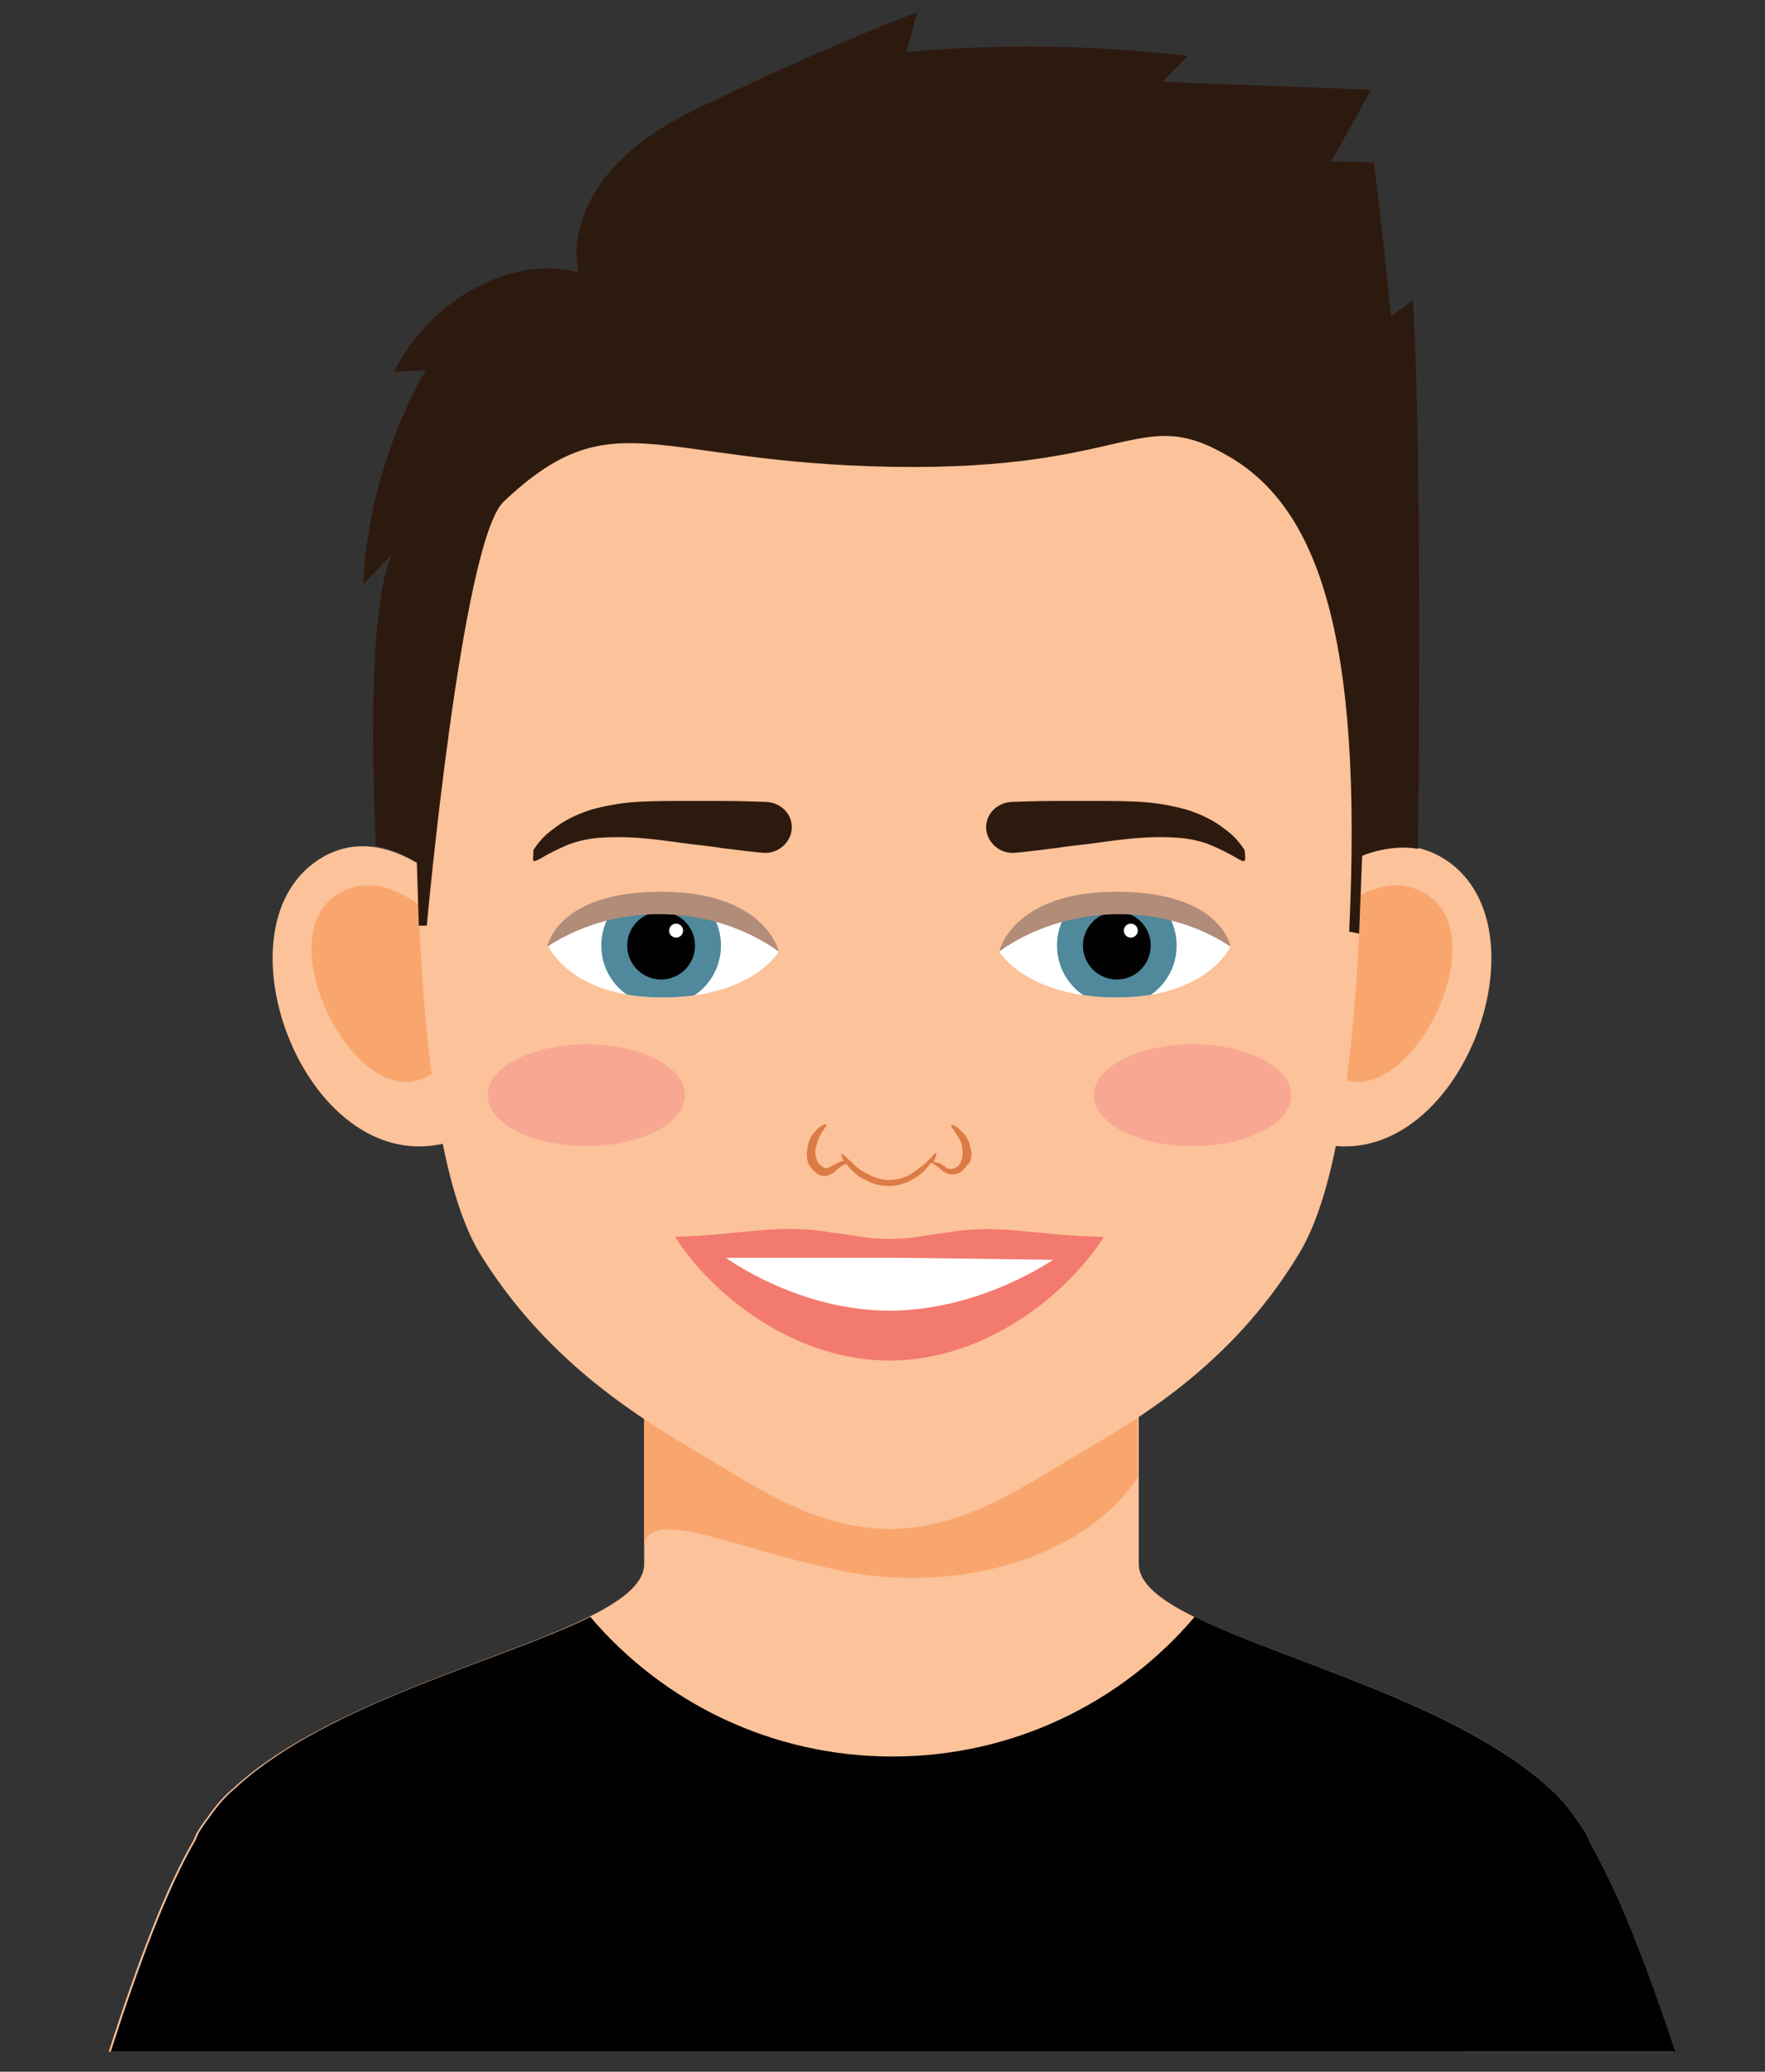 <?xml version="1.0" encoding="utf-8"?>
<!-- Generator: Adobe Illustrator 20.1.0, SVG Export Plug-In . SVG Version: 6.00 Build 0)  -->
<svg version="1.1" id="Layer_1" xmlns="http://www.w3.org/2000/svg" xmlns:xlink="http://www.w3.org/1999/xlink" x="0px" y="0px"
	 viewBox="0 0 177 207.7" style="enable-background:new 0 0 177 207.7;" xml:space="preserve">
<rect x="0" y="0" width="177" height="207.7" fill="#333333" stroke="none"/>
<style type="text/css">
	.st0{fill:#FCC299;}
	.st1{fill:#F9A66E;}
	.st2{fill:#010101;}
	.st3{fill:#F37A6E;}
	.st4{fill:#FFFFFF;}
	.st5{fill:#DC7B45;}
	.st6{clip-path:url(#SVGID_4_);}
	.st7{fill:#4F899B;}
	.st8{fill:#B18C79;}
	.st9{clip-path:url(#SVGID_6_);}
	.st10{fill:#2D1A0F;}
	.st11{fill:#F8A793;}
</style>
<g>
	<defs>
		<path id="SVGID_1_" d="M142.3,45L142.3,45L142.3,45c-7.3-23.5-28.7-41.3-54.1-41.3c-25.3,0-46.8,17.8-54.1,41.2l0,0l0,0
			C33.8,46,4.6,203.1,4.6,203.1c19.6,0,34.5-14.7,34.5-34.3l19.1-7.6c0,0,9.3,0,5.7-18.3c-16.9-9.2-19.4-23.7-19.4-23.7l-1-4.7
			l1.6-43.4h86.4l2.4,43.8l-0.9,4.3c0,0-1.6,14-19.7,23.9c-5.2,16.9,5.4,18.1,5.4,18.1l21.4,8.6c0,19.6,12.3,33.3,31.8,33.3
			C172,203.1,142.7,46.1,142.3,45z"/>
	</defs>
	<clipPath id="SVGID_2_">
		<use xlink:href="#SVGID_1_"  style="overflow:visible;"/>
	</clipPath>
</g>
<g>
	<g>
		<path class="st0" d="M167.8,205.8c-2.8-8.7-5.5-16-8.2-20.8c-0.2-0.4-0.3-0.7-0.5-1.1c-0.4-0.7-1-1.5-1.5-2.2
			c-0.8-1.1-1.6-1.9-2.3-2.5c0,0-0.1,0-0.1-0.1c-12.7-11.5-41-15.3-41-22.3c0-7.9,0-33.6,0-33.6H64.6c0,0,0,25.8,0,33.6
			c0,7-28.1,10.8-40.9,22.2c-0.1,0.1-0.1,0.1-0.2,0.2c-0.9,0.7-1.8,1.7-2.7,3c-0.4,0.5-0.8,1.1-1.1,1.6c-0.1,0.2-0.2,0.5-0.3,0.7
			c-2.8,4.8-5.6,12.2-8.5,21.2H167.8z"/>
		<path class="st1" d="M114.1,148.1c0-10.5,0-24.8,0-24.8H64.6c0,0,0,21.7,0,31.4c1.2-3.6,9.5,0.8,20.4,2.9
			C96.2,159.7,108.8,156.2,114.1,148.1z"/>
		<path class="st2" d="M159.6,185c-0.2-0.4-0.3-0.7-0.5-1.1c-0.4-0.7-1-1.5-1.5-2.2c-0.8-1.1-1.6-1.9-2.3-2.5c0,0-0.1,0-0.1-0.1
			c-9.2-8.3-26.5-12.6-35.4-17c-7.3,8.6-18.2,14-30.3,14c-12.1,0-23-5.4-30.3-14c-8.9,4.4-26.1,8.6-35.3,16.9
			c-0.1,0.1-0.1,0.1-0.2,0.2c-0.9,0.7-1.8,1.7-2.7,3c-0.4,0.5-0.8,1.1-1.1,1.6c-0.1,0.2-0.2,0.5-0.3,0.7c-2.8,4.8-5.6,12.2-8.5,21.2
			h156.9C165.1,197,162.3,189.8,159.6,185z"/>
	</g>
	<g>
		<g>
			<g>
				<path class="st0" d="M46.7,90.7c0,0-7-8.7-14.1-4.9c-12,6.5-1.7,33.6,13.1,28.5L46.7,90.7z"/>
				<path class="st1" d="M44,92.5c0,0-4.9-5.6-9.7-3.1c-8.2,4.1,1.9,23.6,9.2,18.1L44,92.5z"/>
			</g>
			<g>
				<path class="st0" d="M130.2,90.7c0,0,7-8.7,14.1-4.9c12,6.5,1.7,33.6-13.1,28.5L130.2,90.7z"/>
				<path class="st1" d="M132.9,92.5c0,0,4.9-5.6,9.7-3.1c8.2,4.1-1.9,23.6-9.2,18.1L132.9,92.5z"/>
			</g>
		</g>
		<path class="st0" d="M89.2,22.4c-26.3,0.3-47.5,15.7-47.5,51.3c0,15.7,0.4,42.2,6.5,52.1c6.1,9.8,14.2,15.3,20.9,19.3
			c6.5,3.8,12.3,8.1,20.1,8.2c7.8-0.1,13.6-4.4,20.1-8.2c6.7-3.9,14.9-9.4,20.9-19.3c6.1-9.8,6.5-36.4,6.5-52.1
			C136.7,38.2,115.5,22.7,89.2,22.4z"/>
		<g>
			<path class="st3" d="M94.8,123.6c-2.6,0.3-3.1,0.6-5.6,0.6c-2.5,0-3-0.3-5.6-0.6c-5.5-1-8.9,0.2-15.9,0.4
				c3.7,5.8,11.9,12.4,21.5,12.4s17.8-6.6,21.5-12.4C103.7,123.9,100.3,122.6,94.8,123.6z"/>
			<path class="st4" d="M89.2,131.4c-9.2,0-16.4-5.3-16.4-5.3s13.7,0,16.9,0c1.6,0,15.9,0.2,15.9,0.2S98.3,131.4,89.2,131.4z"/>
		</g>
		<path class="st5" d="M97.3,115c-0.1-0.6-0.4-1.1-0.7-1.4c-0.3-0.3-0.6-0.6-0.8-0.7c-0.2-0.1-0.4-0.2-0.4-0.1
			c-0.1,0.1,0.3,0.5,0.7,1.2c0.2,0.3,0.4,0.7,0.4,1.2c0.1,0.5,0,1-0.2,1.4c-0.2,0.4-0.6,0.6-1,0.6c-0.2,0-0.4-0.1-0.6-0.3
			c-0.2-0.1-0.4-0.3-0.6-0.3c-0.2-0.1-0.3-0.1-0.5-0.1c0.3-0.5,0.3-0.8,0.3-0.9c-0.1-0.1-0.5,0.5-1.3,1.2c-0.4,0.3-0.9,0.7-1.4,1
			c-0.6,0.3-1.3,0.5-2,0.5c-0.7,0-1.4-0.2-2-0.5c-0.6-0.3-1.1-0.6-1.5-1c-0.8-0.7-1.2-1.2-1.3-1.1c-0.1,0,0,0.3,0.2,0.7
			c-0.1,0-0.3,0-0.4,0.1c-0.2,0.1-0.4,0.2-0.6,0.3c-0.2,0.1-0.4,0.2-0.6,0.3c-0.3,0.1-0.7-0.2-1-0.6c-0.2-0.4-0.3-1-0.2-1.4
			c0.1-0.5,0.3-0.9,0.4-1.2c0.4-0.7,0.7-1,0.7-1.2c0,0-0.2,0-0.4,0.1c-0.2,0.1-0.5,0.3-0.8,0.7c-0.3,0.3-0.6,0.8-0.7,1.4
			c-0.1,0.6-0.2,1.3,0.2,2c0.2,0.3,0.5,0.6,0.8,0.8c0.3,0.2,0.8,0.3,1.1,0.1c0.4-0.1,0.6-0.3,0.8-0.5c0.2-0.2,0.4-0.3,0.5-0.4
			c0.2-0.1,0.3-0.2,0.5-0.2c0.1,0.1,0.2,0.3,0.3,0.4c0.4,0.4,0.9,0.9,1.6,1.2c0.7,0.4,1.5,0.6,2.4,0.6c0.9,0,1.7-0.3,2.4-0.7
			c0.7-0.4,1.2-0.9,1.5-1.3c0.1-0.1,0.1-0.2,0.2-0.3c0.2,0,0.3,0.1,0.5,0.2c0.1,0.1,0.3,0.2,0.5,0.4c0.2,0.2,0.4,0.3,0.8,0.5
			c0.4,0.1,0.8,0,1.1-0.1c0.3-0.2,0.6-0.5,0.8-0.8C97.5,116.4,97.5,115.6,97.3,115z"/>
		<g>
			<g>
				<g>
					<defs>
						<path id="SVGID_3_" d="M100.2,95.4c0,0,2.9-3.9,11.8-3.9c8.9,0,11.4,3.4,11.4,3.4s-2.3,5.1-11.4,5.1S100.2,95.4,100.2,95.4z"
							/>
					</defs>
					<use xlink:href="#SVGID_3_"  style="overflow:visible;fill:#FFFFFF;"/>
					<clipPath id="SVGID_4_">
						<use xlink:href="#SVGID_3_"  style="overflow:visible;"/>
					</clipPath>
					<g class="st6">
						<circle class="st7" cx="112" cy="94.8" r="6"/>
						<circle class="st2" cx="112" cy="94.8" r="3.4"/>
						<circle class="st4" cx="113.4" cy="93.3" r="0.7"/>
					</g>
				</g>
				<path class="st8" d="M100.2,95.4c0,0,1.3-6,11.8-6c10.5,0,11.4,5.5,11.4,5.5C116.3,90.2,106.6,90.8,100.2,95.4z"/>
			</g>
			<g>
				<g>
					<defs>
						<path id="SVGID_5_" d="M78.1,95.4c0,0-2.9-3.9-11.8-3.9S55,94.9,55,94.9s2.3,5.1,11.4,5.1C75.5,100,78.1,95.4,78.1,95.4z"/>
					</defs>
					<use xlink:href="#SVGID_5_"  style="overflow:visible;fill:#FFFFFF;"/>
					<clipPath id="SVGID_6_">
						<use xlink:href="#SVGID_5_"  style="overflow:visible;"/>
					</clipPath>
					<g class="st9">
						<circle class="st7" cx="66.3" cy="94.8" r="6"/>
						<circle class="st2" cx="66.3" cy="94.8" r="3.4"/>
						<circle class="st4" cx="67.8" cy="93.3" r="0.7"/>
					</g>
				</g>
				<path class="st8" d="M78.1,95.4c0,0-1.3-6-11.8-6c-10.5,0-11.4,5.5-11.4,5.5C62.1,90.2,71.7,90.8,78.1,95.4z"/>
			</g>
		</g>
		<g>
			<path class="st10" d="M124.8,86.3c-0.1,0.1-0.5-0.1-1-0.4c-0.5-0.3-1.3-0.7-2.2-1.1c-0.9-0.4-2.1-0.7-3.3-0.8
				c-1.3-0.1-2.6-0.1-4,0c-1.4,0.1-2.9,0.3-4.3,0.5c-1.4,0.2-2.8,0.3-3.9,0.5c-2.4,0.3-4.1,0.5-4.4,0.5c-1.4,0.1-2.7-1-2.8-2.4
				c-0.1-1.4,1-2.6,2.5-2.7c0.4,0,2.1-0.1,4.5-0.1c1.2,0,2.5,0,4,0c1.4,0,3,0,4.6,0.1c1.6,0.1,3.2,0.4,4.6,0.8
				c1.5,0.5,2.7,1.1,3.7,1.9c1,0.7,1.6,1.5,2,2.1C124.9,85.8,124.9,86.2,124.8,86.3z"/>
			<path class="st10" d="M53.5,86.3c0.1,0.1,0.5-0.1,1-0.4c0.5-0.3,1.3-0.7,2.2-1.1c0.9-0.4,2.1-0.7,3.3-0.8c1.3-0.1,2.6-0.1,4,0
				c1.4,0.1,2.9,0.3,4.3,0.5c1.4,0.2,2.8,0.3,3.9,0.5c2.4,0.3,4.1,0.5,4.4,0.5c1.4,0.1,2.7-1,2.8-2.4c0.1-1.4-1-2.6-2.5-2.7
				c-0.4,0-2.1-0.1-4.5-0.1c-1.2,0-2.5,0-4,0c-1.4,0-3,0-4.6,0.1c-1.6,0.1-3.2,0.4-4.6,0.8c-1.5,0.5-2.7,1.1-3.7,1.9
				c-1,0.7-1.6,1.5-2,2.1C53.5,85.8,53.4,86.2,53.5,86.3z"/>
		</g>
		<g>
			<ellipse class="st11" cx="58.8" cy="109.8" rx="9.9" ry="5.1"/>
			<ellipse class="st11" cx="119.6" cy="109.8" rx="9.9" ry="5.1"/>
		</g>
		<path class="st10" d="M58,27.3c-0.8-4,1.1-8.1,4-11c2.8-2.9,6.5-4.8,10.2-6.5c6.5-3.1,13.1-6,19.8-8.6c-0.4,1.3-0.7,2.7-1.1,4
			c9.4-0.8,18.8-0.7,28.2,0.4c-0.8,0.9-1.7,1.7-2.5,2.6c7,0.3,13.9,0.5,20.9,0.8c-1.3,2.4-2.7,4.8-4,7.2c1.4,0,2.9,0,4.3,0.1
			c0.6,5.1,1.2,10.3,1.7,15.4c0.7-0.5,1.4-1,2.2-1.6c1,17.3,0.5,55,0.5,55c-2.9-0.5-5.6,0.7-5.6,0.7l-0.3,7.8l-1-0.2
			c1.4-29.5-3.1-42.4-12-47.6c-9.1-5.4-9.7,1.4-33.8,1c-24.1-0.4-28-6.9-39,3.5c-4.2,4-7.7,42.5-7.7,42.5H42l-0.2-6.4
			c-1.5-0.8-2.7-1.4-4.1-1.6c0,0-1.3-23,1.6-29.2c-1,1-1.9,2-2.9,3c0.4-7.5,2.6-15,6.3-21.5c-1.1,0.1-2.1,0.1-3.2,0.2
			C43.1,30,51.4,25.5,58,27.3z"/>
	</g>
</g>
</svg>
